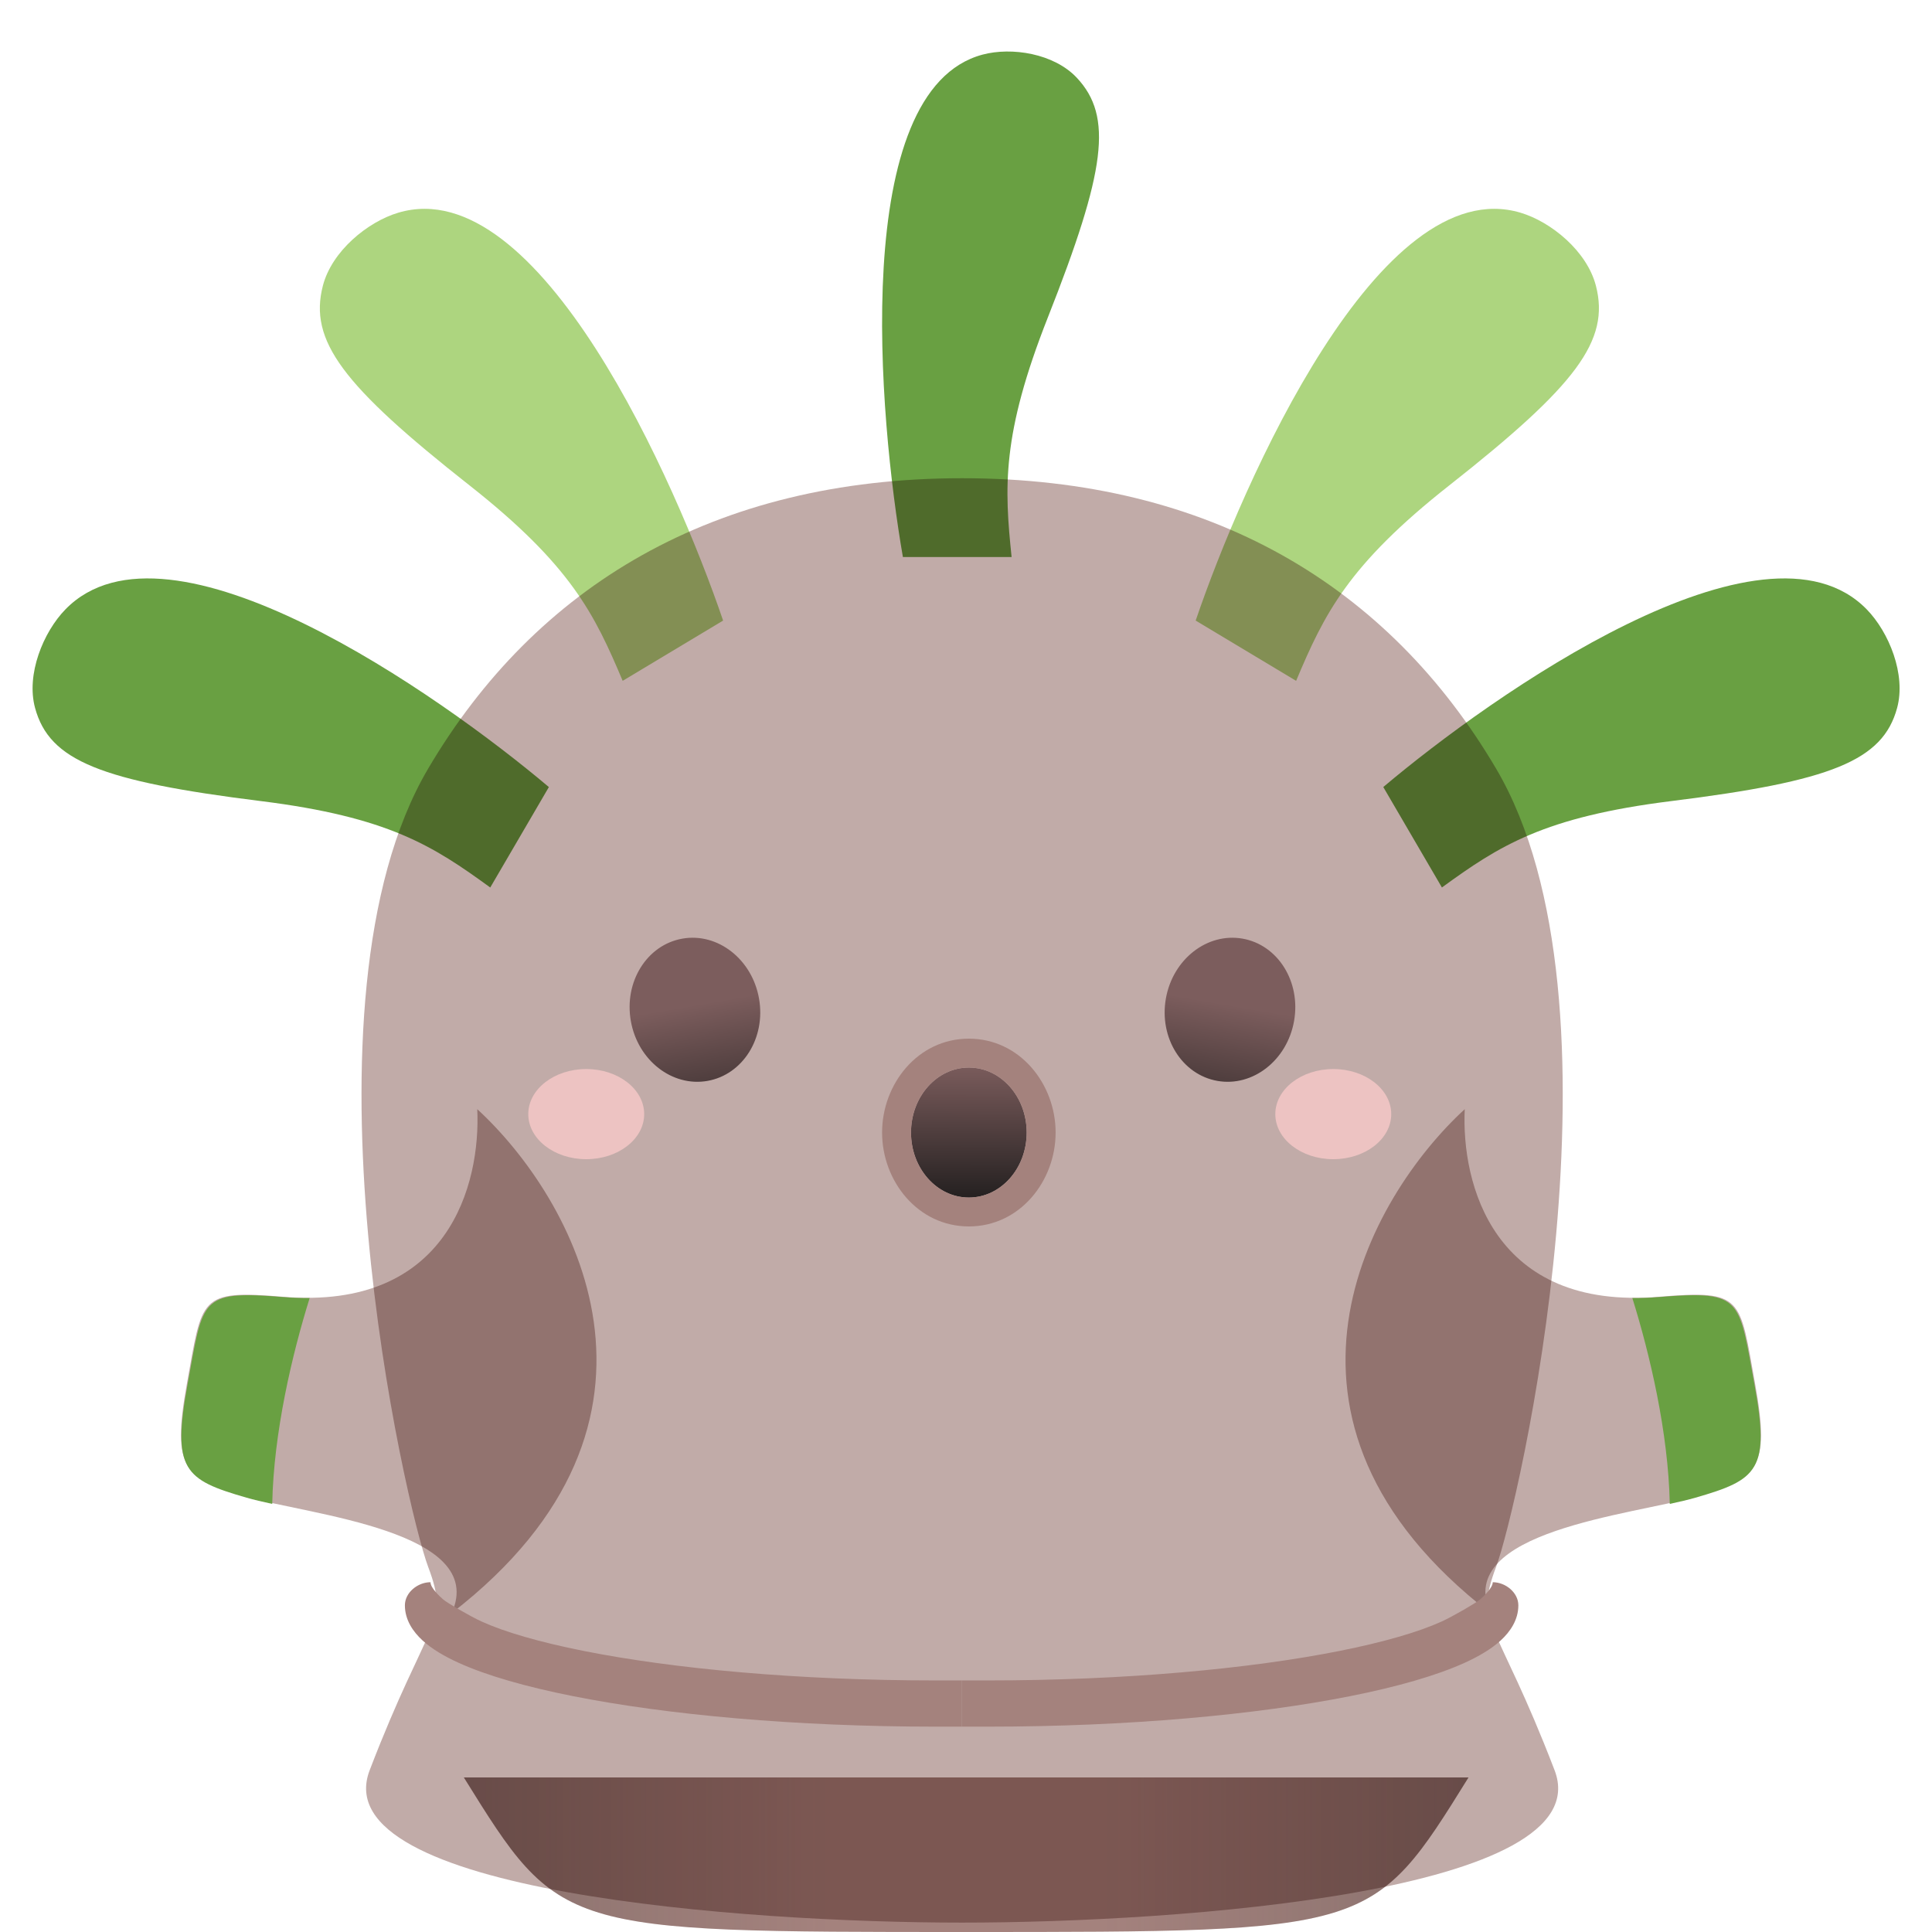 <svg width="150" height="150" viewBox="0 0 150 150" fill="none" xmlns="http://www.w3.org/2000/svg">
<path d="M36.014 138C43.47 150 43.47 150 75.014 150C106.558 150 106.558 150 114.014 138H36.014Z" fill="#A4827D"/>
<path style="mix-blend-mode:multiply" opacity="0.4" d="M114.014 138C106.558 150 106.558 150 75.014 150C43.47 150 43.47 150 36.014 138H114.014Z" fill="url(#paint0_linear_9_1223)"/>
<path style="mix-blend-mode:multiply" opacity="0.4" d="M36.014 138C43.47 150 43.47 150 75.014 150C106.558 150 106.558 150 114.014 138H36.014Z" fill="url(#paint1_linear_9_1223)"/>
<g filter="url(#filter0_i_9_1223)">
<path d="M128.815 96.68C115.923 97.771 113.445 87.882 113.723 82.115C106.318 88.917 96.348 106.264 115.705 121.24C112.854 114.866 126.783 113.617 131.625 112.213C136.467 110.809 137.465 110.065 136.261 103.408C135.057 96.752 135.369 96.126 128.815 96.68Z" fill="#C1ABA8"/>
<path fill-rule="evenodd" clip-rule="evenodd" d="M126.735 96.781C127.381 96.787 128.059 96.763 128.767 96.706C134.905 96.207 134.999 96.73 136.008 102.342C136.072 102.699 136.14 103.077 136.214 103.476C137.441 110.151 136.449 110.892 131.63 112.281C131.074 112.441 130.398 112.598 129.641 112.762C129.528 107.2 128.094 101.142 126.735 96.781Z" fill="#69A042"/>
<path d="M21.961 96.68C34.853 97.771 37.331 87.882 37.054 82.115C44.458 88.917 54.429 106.264 35.071 121.24C37.923 114.866 23.993 113.617 19.151 112.213C14.309 110.809 13.311 110.065 14.515 103.408C15.72 96.752 15.407 96.126 21.961 96.68Z" fill="#C1ABA8"/>
<path fill-rule="evenodd" clip-rule="evenodd" d="M24.042 96.781C23.395 96.787 22.718 96.763 22.009 96.706C15.871 96.207 15.777 96.73 14.768 102.342C14.704 102.699 14.636 103.077 14.563 103.476C13.336 110.151 14.327 110.892 19.146 112.281C19.702 112.441 20.379 112.598 21.136 112.762C21.248 107.2 22.682 101.142 24.042 96.781Z" fill="#69A042"/>
</g>
<g filter="url(#filter1_i_9_1223)">
<path d="M76.29 0.239C65.937 3 68.225 28.447 70.101 39.25H78.541C77.979 33.849 77.754 29.767 81.355 20.645C85.857 9.242 86.42 5.041 83.606 2.04C81.826 0.142 78.541 -0.361 76.29 0.239Z" fill="#69A042"/>
</g>
<g filter="url(#filter2_i_9_1223)">
<path d="M118.049 12.513C107.104 9.258 96.499 33.422 92.832 44.181L100.63 48.86C102.809 43.688 104.641 39.891 112.528 33.68C122.387 25.916 125.006 22.448 123.907 18.188C123.212 15.494 120.428 13.221 118.049 12.513Z" fill="#ADD57F"/>
</g>
<g filter="url(#filter3_i_9_1223)">
<path d="M30.925 12.513C41.87 9.258 52.475 33.422 56.142 44.181L48.344 48.86C46.164 43.688 44.333 39.891 36.446 33.68C26.587 25.916 23.968 22.448 25.067 18.188C25.762 15.494 28.546 13.221 30.925 12.513Z" fill="#ADD57F"/>
</g>
<g filter="url(#filter4_i_9_1223)">
<path d="M144.924 43.303C136.921 35.118 115.853 49.966 107.398 57.105L111.95 64.904C116.381 61.681 119.836 59.431 129.773 58.194C142.194 56.647 146.18 55.064 147.292 50.963C147.995 48.369 146.664 45.082 144.924 43.303Z" fill="#69A042"/>
</g>
<g filter="url(#filter5_i_9_1223)">
<path d="M5.089 43.303C13.092 35.118 34.159 49.967 42.615 57.107L38.063 64.906C33.633 61.683 30.177 59.432 20.241 58.195C7.82 56.647 3.834 55.065 2.722 50.963C2.018 48.369 3.35 45.083 5.089 43.303Z" fill="#69A042"/>
</g>
<g filter="url(#filter6_i_9_1223)">
<path d="M28.702 133.437C25.068 142.905 57.852 145.271 74.699 145.271C91.546 145.271 124.331 142.905 120.696 133.437C116.154 121.603 114.45 122.167 116.154 117.658C117.857 113.15 126.899 73.887 116.154 55.67C107.819 41.539 94.007 33.129 74.699 33.129C55.392 33.129 41.579 41.539 33.245 55.67C22.5 73.887 31.541 113.15 33.245 117.658C34.949 122.167 33.245 121.603 28.702 133.437Z" fill="#C1ABA8"/>
</g>
<path d="M31.436 124.637C31.436 123.646 32.429 122.843 33.423 122.843C33.423 123.291 34.146 123.947 34.417 124.189C34.687 124.43 36.508 125.493 37.4 125.898C39.173 126.702 41.865 127.493 45.346 128.184C52.277 129.561 61.941 130.469 72.673 130.469H74.66V134.057H72.673C61.727 134.057 51.767 133.134 44.492 131.689C40.87 130.969 37.814 130.101 35.616 129.104C34.521 128.608 33.539 128.035 32.804 127.362C32.069 126.688 31.436 125.77 31.436 124.637Z" fill="#A4827D"/>
<path d="M117.884 124.637C117.884 123.646 116.891 122.843 115.897 122.843C115.897 123.291 115.174 123.947 114.903 124.189C114.633 124.43 112.812 125.493 111.921 125.898C110.147 126.702 107.455 127.493 103.974 128.184C97.043 129.561 87.379 130.469 76.647 130.469H74.66V134.057H76.647C87.593 134.057 97.553 133.134 104.828 131.689C108.45 130.969 111.506 130.101 113.705 129.104C114.799 128.608 115.781 128.035 116.516 127.362C117.251 126.688 117.884 125.77 117.884 124.637Z" fill="#A4827D"/>
<g style="mix-blend-mode:multiply">
<ellipse rx="5.052" ry="5.607" transform="matrix(0.985 -0.173 0.174 0.985 53.954 78.398)" fill="url(#paint2_linear_9_1223)"/>
</g>
<g style="mix-blend-mode:multiply">
<ellipse rx="5.052" ry="5.607" transform="matrix(-0.985 -0.173 -0.174 0.985 95.495 78.398)" fill="url(#paint3_linear_9_1223)"/>
</g>
<g style="mix-blend-mode:multiply">
<path d="M79.711 87.93C79.711 90.718 77.701 92.977 75.221 92.977C72.741 92.977 70.73 90.718 70.73 87.93C70.73 85.143 72.741 82.884 75.221 82.884C77.701 82.884 79.711 85.143 79.711 87.93Z" fill="url(#paint4_linear_9_1223)"/>
</g>
<path fill-rule="evenodd" clip-rule="evenodd" d="M81.958 87.93C81.958 91.701 79.183 95.22 75.221 95.22C71.26 95.22 68.485 91.701 68.485 87.93C68.485 84.16 71.26 80.641 75.221 80.641C79.183 80.641 81.958 84.16 81.958 87.93ZM75.221 92.977C77.702 92.977 79.712 90.718 79.712 87.93C79.712 85.143 77.702 82.884 75.221 82.884C72.741 82.884 70.731 85.143 70.731 87.93C70.731 90.718 72.741 92.977 75.221 92.977Z" fill="#A4827D"/>
<g opacity="0.7">
<ellipse rx="4.5" ry="3.5" transform="matrix(1 0 0 -1 103.515 86.5)" fill="#FFCDCD"/>
<ellipse rx="4.5" ry="3.5" transform="matrix(1 0 0 -1 45.515 86.5)" fill="#FFCDCD"/>
</g>
<defs>
<filter id="filter0_i_9_1223" x="14.051" y="82.115" width="122.675" height="43.125" filterUnits="userSpaceOnUse" color-interpolation-filters="sRGB">
<feFlood flood-opacity="0" result="BackgroundImageFix"/>
<feBlend mode="normal" in="SourceGraphic" in2="BackgroundImageFix" result="shape"/>
<feColorMatrix in="SourceAlpha" type="matrix" values="0 0 0 0 0 0 0 0 0 0 0 0 0 0 0 0 0 0 127 0" result="hardAlpha"/>
<feOffset dy="4"/>
<feGaussianBlur stdDeviation="8"/>
<feComposite in2="hardAlpha" operator="arithmetic" k2="-1" k3="1"/>
<feColorMatrix type="matrix" values="0 0 0 0 0.475 0 0 0 0 0.086 0 0 0 0 0 0 0 0 0.3 0"/>
<feBlend mode="multiply" in2="shape" result="effect1_innerShadow_9_1223"/>
</filter>
<filter id="filter1_i_9_1223" x="68.485" y="0" width="16.841" height="43.25" filterUnits="userSpaceOnUse" color-interpolation-filters="sRGB">
<feFlood flood-opacity="0" result="BackgroundImageFix"/>
<feBlend mode="normal" in="SourceGraphic" in2="BackgroundImageFix" result="shape"/>
<feColorMatrix in="SourceAlpha" type="matrix" values="0 0 0 0 0 0 0 0 0 0 0 0 0 0 0 0 0 0 127 0" result="hardAlpha"/>
<feOffset dy="4"/>
<feGaussianBlur stdDeviation="8"/>
<feComposite in2="hardAlpha" operator="arithmetic" k2="-1" k3="1"/>
<feColorMatrix type="matrix" values="0 0 0 0 0.475 0 0 0 0 0.086 0 0 0 0 0 0 0 0 0.3 0"/>
<feBlend mode="multiply" in2="shape" result="effect1_innerShadow_9_1223"/>
</filter>
<filter id="filter2_i_9_1223" x="92.832" y="12.214" width="31.309" height="40.646" filterUnits="userSpaceOnUse" color-interpolation-filters="sRGB">
<feFlood flood-opacity="0" result="BackgroundImageFix"/>
<feBlend mode="normal" in="SourceGraphic" in2="BackgroundImageFix" result="shape"/>
<feColorMatrix in="SourceAlpha" type="matrix" values="0 0 0 0 0 0 0 0 0 0 0 0 0 0 0 0 0 0 127 0" result="hardAlpha"/>
<feOffset dy="4"/>
<feGaussianBlur stdDeviation="8"/>
<feComposite in2="hardAlpha" operator="arithmetic" k2="-1" k3="1"/>
<feColorMatrix type="matrix" values="0 0 0 0 0.475 0 0 0 0 0.086 0 0 0 0 0 0 0 0 0.3 0"/>
<feBlend mode="multiply" in2="shape" result="effect1_innerShadow_9_1223"/>
</filter>
<filter id="filter3_i_9_1223" x="24.833" y="12.214" width="31.309" height="40.646" filterUnits="userSpaceOnUse" color-interpolation-filters="sRGB">
<feFlood flood-opacity="0" result="BackgroundImageFix"/>
<feBlend mode="normal" in="SourceGraphic" in2="BackgroundImageFix" result="shape"/>
<feColorMatrix in="SourceAlpha" type="matrix" values="0 0 0 0 0 0 0 0 0 0 0 0 0 0 0 0 0 0 127 0" result="hardAlpha"/>
<feOffset dy="4"/>
<feGaussianBlur stdDeviation="8"/>
<feComposite in2="hardAlpha" operator="arithmetic" k2="-1" k3="1"/>
<feColorMatrix type="matrix" values="0 0 0 0 0.475 0 0 0 0 0.086 0 0 0 0 0 0 0 0 0.3 0"/>
<feBlend mode="multiply" in2="shape" result="effect1_innerShadow_9_1223"/>
</filter>
<filter id="filter4_i_9_1223" x="107.398" y="40.908" width="40.086" height="27.996" filterUnits="userSpaceOnUse" color-interpolation-filters="sRGB">
<feFlood flood-opacity="0" result="BackgroundImageFix"/>
<feBlend mode="normal" in="SourceGraphic" in2="BackgroundImageFix" result="shape"/>
<feColorMatrix in="SourceAlpha" type="matrix" values="0 0 0 0 0 0 0 0 0 0 0 0 0 0 0 0 0 0 127 0" result="hardAlpha"/>
<feOffset dy="4"/>
<feGaussianBlur stdDeviation="8"/>
<feComposite in2="hardAlpha" operator="arithmetic" k2="-1" k3="1"/>
<feColorMatrix type="matrix" values="0 0 0 0 0.475 0 0 0 0 0.086 0 0 0 0 0 0 0 0 0.3 0"/>
<feBlend mode="multiply" in2="shape" result="effect1_innerShadow_9_1223"/>
</filter>
<filter id="filter5_i_9_1223" x="2.53" y="40.908" width="40.085" height="27.997" filterUnits="userSpaceOnUse" color-interpolation-filters="sRGB">
<feFlood flood-opacity="0" result="BackgroundImageFix"/>
<feBlend mode="normal" in="SourceGraphic" in2="BackgroundImageFix" result="shape"/>
<feColorMatrix in="SourceAlpha" type="matrix" values="0 0 0 0 0 0 0 0 0 0 0 0 0 0 0 0 0 0 127 0" result="hardAlpha"/>
<feOffset dy="4"/>
<feGaussianBlur stdDeviation="8"/>
<feComposite in2="hardAlpha" operator="arithmetic" k2="-1" k3="1"/>
<feColorMatrix type="matrix" values="0 0 0 0 0.475 0 0 0 0 0.086 0 0 0 0 0 0 0 0 0.3 0"/>
<feBlend mode="multiply" in2="shape" result="effect1_innerShadow_9_1223"/>
</filter>
<filter id="filter6_i_9_1223" x="28.068" y="33.129" width="93.263" height="116.143" filterUnits="userSpaceOnUse" color-interpolation-filters="sRGB">
<feFlood flood-opacity="0" result="BackgroundImageFix"/>
<feBlend mode="normal" in="SourceGraphic" in2="BackgroundImageFix" result="shape"/>
<feColorMatrix in="SourceAlpha" type="matrix" values="0 0 0 0 0 0 0 0 0 0 0 0 0 0 0 0 0 0 127 0" result="hardAlpha"/>
<feOffset dy="4"/>
<feGaussianBlur stdDeviation="8"/>
<feComposite in2="hardAlpha" operator="arithmetic" k2="-1" k3="1"/>
<feColorMatrix type="matrix" values="0 0 0 0 0.475 0 0 0 0 0.086 0 0 0 0 0 0 0 0 0.3 0"/>
<feBlend mode="multiply" in2="shape" result="effect1_innerShadow_9_1223"/>
</filter>
<linearGradient id="paint0_linear_9_1223" x1="114.014" y1="144" x2="75.014" y2="144" gradientUnits="userSpaceOnUse">
<stop stop-color="#393E40" stop-opacity="0.7"/>
<stop offset="0" stop-color="#393E40" stop-opacity="0.6"/>
<stop offset="0.724" stop-color="#393E40" stop-opacity="0"/>
</linearGradient>
<linearGradient id="paint1_linear_9_1223" x1="36.014" y1="144" x2="75.014" y2="144" gradientUnits="userSpaceOnUse">
<stop stop-color="#393E40" stop-opacity="0.7"/>
<stop offset="0" stop-color="#393E40" stop-opacity="0.6"/>
<stop offset="0.724" stop-color="#393E40" stop-opacity="0"/>
</linearGradient>
<linearGradient id="paint2_linear_9_1223" x1="5.112" y1="11.306" x2="5.142" y2="-0.366" gradientUnits="userSpaceOnUse">
<stop stop-color="#242020"/>
<stop offset="1" stop-color="#7C5D5D"/>
</linearGradient>
<linearGradient id="paint3_linear_9_1223" x1="5.112" y1="11.306" x2="5.142" y2="-0.366" gradientUnits="userSpaceOnUse">
<stop stop-color="#242020"/>
<stop offset="1" stop-color="#7C5D5D"/>
</linearGradient>
<linearGradient id="paint4_linear_9_1223" x1="75.275" y1="93.059" x2="75.302" y2="82.554" gradientUnits="userSpaceOnUse">
<stop stop-color="#242020"/>
<stop offset="1" stop-color="#7C5D5D"/>
</linearGradient>
</defs>
</svg>
